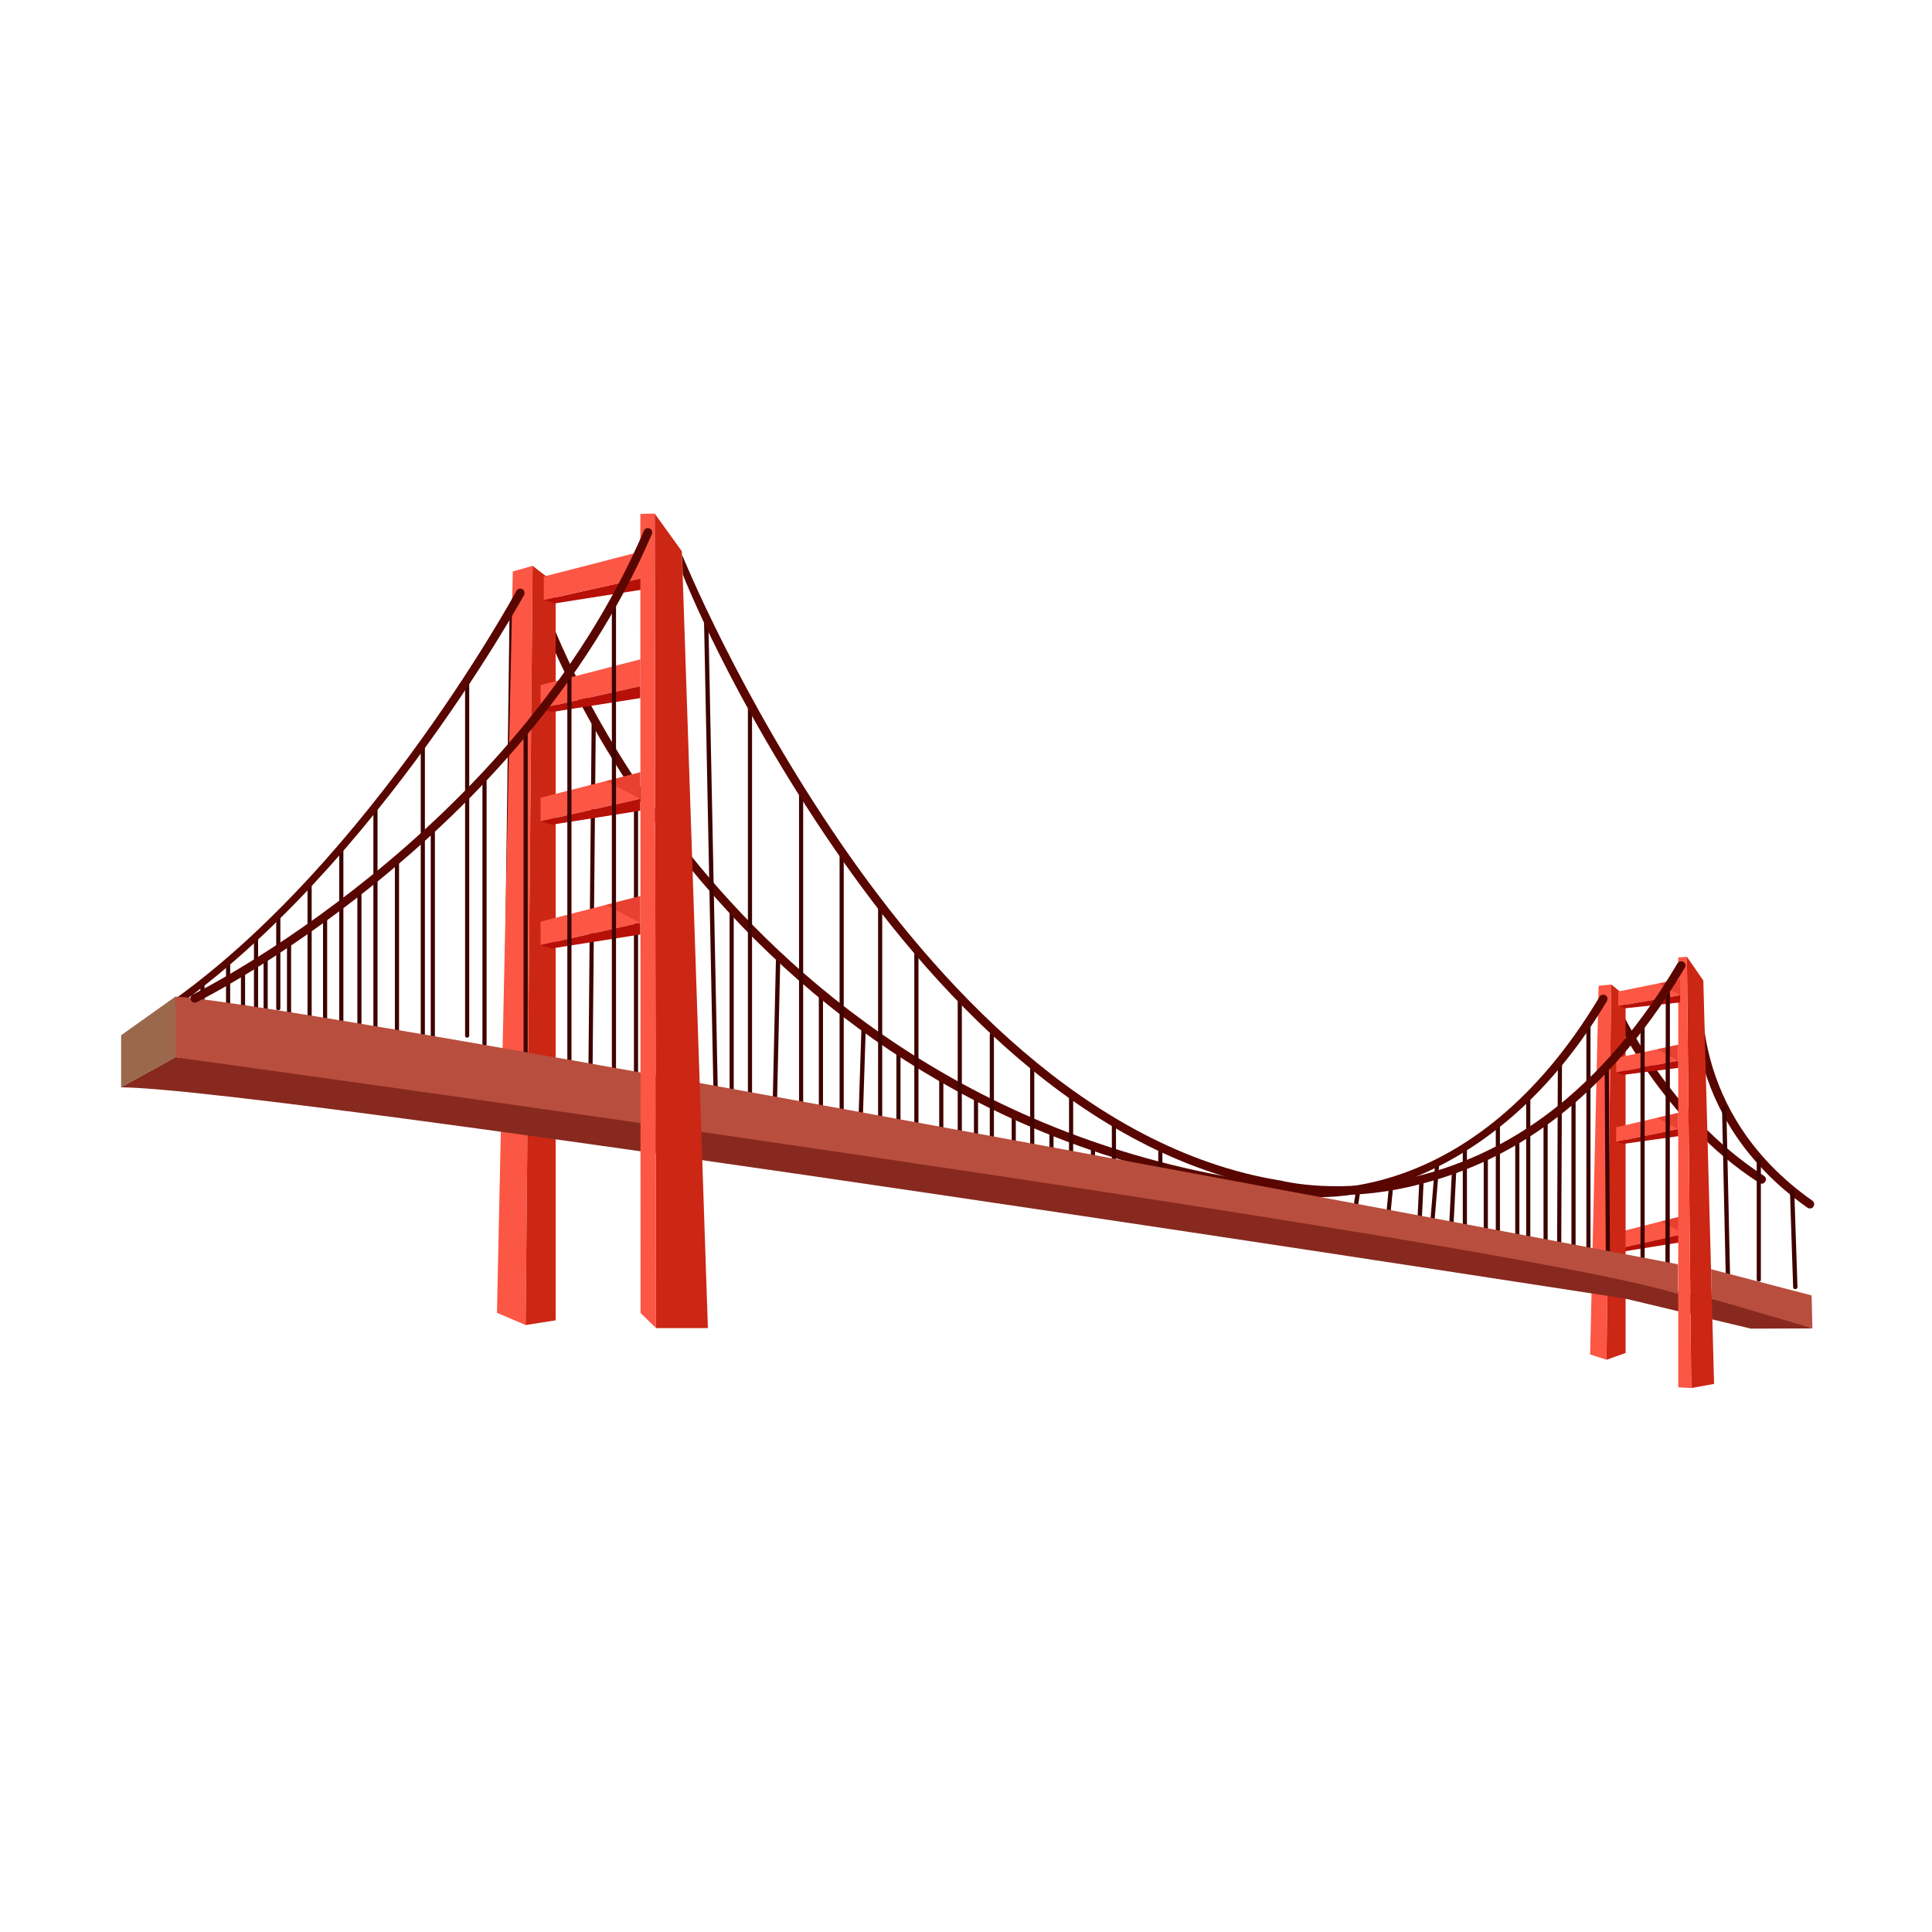 <?xml version="1.0" encoding="utf-8"?>
<!-- Generator: Adobe Illustrator 22.1.0, SVG Export Plug-In . SVG Version: 6.00 Build 0)  -->
<svg version="1.1" id="图层_1" xmlns="http://www.w3.org/2000/svg" xmlns:xlink="http://www.w3.org/1999/xlink" x="0px" y="0px"
	 viewBox="0 0 1024 1024" style="enable-background:new 0 0 1024 1024;" xml:space="preserve">
<style type="text/css">
	.st0{fill:#87291F;}
	.st1{fill:#3D0301;}
	.st2{opacity:0.3;}
	.st3{fill:#B71008;}
	.st4{fill:#FC5644;}
	.st5{fill:#590600;}
	.st6{fill:#CC2615;}
	.st7{fill:#B84E3D;}
	.st8{fill:#9B684C;}
</style>
<g>
	<path class="st0" d="M854.8,686.7l73.2,17.5l32.6-0.1c0,0-35.3-14-83.3-21.5L854.8,686.7z"/>
	<g>
		<path class="st1" d="M147.5,535.5c-0.6,0-1.1-0.4-1.1-1l0-49.2c0-0.5,0.5-1,1.1-1s1.1,0.4,1.1,1l0,49.2
			C148.6,535,148.1,535.5,147.5,535.5z"/>
	</g>
	<g>
		<path class="st1" d="M135.7,534.9c-0.6,0-1.1-0.4-1.1-0.9l0-37.7c0-0.5,0.5-0.9,1.1-0.9s1.1,0.4,1.1,0.9l0,37.7
			C136.9,534.5,136.4,534.9,135.7,534.9z"/>
	</g>
	<g>
		<path class="st1" d="M120.9,532.7c-0.6,0-1.1-0.4-1.1-0.8l0-22.3c0-0.4,0.5-0.8,1.1-0.8s1.1,0.4,1.1,0.8l0,22.3
			C122,532.3,121.5,532.7,120.9,532.7z"/>
	</g>
	<g>
		<path class="st1" d="M107.3,530.8c-0.6,0-1.1-0.2-1.1-0.5l0-9c0-0.3,0.5-0.5,1.1-0.5s1.1,0.2,1.1,0.5l0,9
			C108.4,530.5,107.9,530.8,107.3,530.8z"/>
	</g>
	<g>
		<path class="st1" d="M128.8,533.8c-0.6,0-1.1-0.5-1.1-1.1l0-17.9c0-0.6,0.5-1.1,1.1-1.1s1.1,0.5,1.1,1.1l0,17.9
			C130,533.3,129.5,533.8,128.8,533.8z"/>
	</g>
	<g>
		<path class="st1" d="M140.8,535.7c-0.6,0-1.1-0.5-1.1-1.1l0-27.1c0-0.6,0.5-1.1,1.1-1.1s1.1,0.5,1.1,1.1l0,27.1
			C142,535.2,141.4,535.7,140.8,535.7z"/>
	</g>
	<g>
		<path class="st1" d="M841.9,662.5L841.9,662.5c-0.6,0-1.1-0.5-1.1-1.1l0-120c0-0.6,0.5-1.1,1.1-1.1l0,0c0.6,0,1.1,0.5,1.1,1.1
			l0,120C843.1,662,842.6,662.5,841.9,662.5z"/>
	</g>
	<g>
		<path class="st1" d="M826.4,661.3C826.4,661.3,826.4,661.3,826.4,661.3c-0.6,0-1.1-0.5-1.1-1.1l0.4-97.8c0-0.6,0.5-1.1,1.1-1.1
			c0,0,0,0,0,0c0.6,0,1.1,0.5,1.1,1.1l-0.4,97.8C827.5,660.8,827,661.3,826.4,661.3z"/>
	</g>
	<g>
		<path class="st1" d="M810,657.6c-0.6,0-1.1-0.5-1.1-1.1l0-74c0-0.6,0.5-1.1,1.1-1.1s1.1,0.5,1.1,1.1l0,74
			C811.2,657.1,810.7,657.6,810,657.6z"/>
	</g>
	<g>
		<path class="st1" d="M793.9,655.1c-0.6,0-1.1-0.5-1.1-1.1l0-58c0-0.6,0.5-1.1,1.1-1.1s1.1,0.5,1.1,1.1l0,58
			C795,654.6,794.5,655.1,793.9,655.1z"/>
	</g>
	<g>
		<path class="st1" d="M776.4,651.8c-0.6,0-1.1-0.5-1.1-1.1l0-43.3c0-0.6,0.5-1.1,1.1-1.1s1.1,0.5,1.1,1.1l0,43.3
			C777.5,651.3,777,651.8,776.4,651.8z"/>
	</g>
	<g>
		<path class="st1" d="M759.2,648.5C759.2,648.5,759.1,648.5,759.2,648.5c-0.7-0.1-1.2-0.6-1.1-1.2l2.6-31.3c0.1-0.6,0.6-1,1.2-1
			c0.6,0,1.1,0.6,1,1.2l-2.6,31.3C760.3,648.1,759.8,648.5,759.2,648.5z"/>
	</g>
	<g>
		<path class="st1" d="M247.6,550c-0.6,0-1.1-0.5-1.1-1.1l0-189.4c0-0.6,0.5-1.1,1.1-1.1s1.1,0.5,1.1,1.1l0,189.4
			C248.7,549.5,248.2,550,247.6,550z"/>
	</g>
	<g>
		<path class="st1" d="M224.1,552.5c-0.6,0-1.1-0.5-1.1-1.1l0-158.4c0-0.6,0.5-1.1,1.1-1.1s1.1,0.5,1.1,1.1l0,158.4
			C225.2,552,224.7,552.5,224.1,552.5z"/>
	</g>
	<g>
		<path class="st1" d="M268.2,557.4C268.2,557.4,268.2,557.4,268.2,557.4c-0.6,0-1.1-0.5-1.1-1.1l3-233.9c0-0.6,0.5-1.1,1.1-1.1
			c0,0,0,0,0,0c0.6,0,1.1,0.5,1.1,1.2l-3,233.9C269.3,556.9,268.8,557.4,268.2,557.4z"/>
	</g>
	<g>
		<path class="st1" d="M199,545.3c-0.6,0-1.1-0.5-1.1-1.1l0-115.9c0-0.6,0.5-1.1,1.1-1.1s1.1,0.5,1.1,1.1l0,115.9
			C200.2,544.8,199.7,545.3,199,545.3z"/>
	</g>
	<g>
		<path class="st1" d="M180.9,543.8c-0.6,0-1.1-0.5-1.1-1.1l0-93c0-0.6,0.5-1.1,1.1-1.1s1.1,0.5,1.1,1.1l0,93
			C182,543.3,181.5,543.8,180.9,543.8z"/>
	</g>
	<g>
		<path class="st1" d="M164.1,539.1c-0.6,0-1.1-0.5-1.1-1l0-70.1c0-0.6,0.5-1,1.1-1s1.1,0.5,1.1,1l0,70.1
			C165.2,538.6,164.7,539.1,164.1,539.1z"/>
	</g>
	<g>
		<g>
			<path class="st1" d="M387.8,579c-0.6,0-1.1-0.5-1.1-1.1l0-95.9c0-0.6,0.5-1.1,1.1-1.1s1.1,0.5,1.1,1.1l0,95.9
				C388.9,578.5,388.4,579,387.8,579z"/>
		</g>
		<g>
			<path class="st1" d="M410.7,583.2C410.7,583.2,410.7,583.2,410.7,583.2c-0.7,0-1.1-0.5-1.1-1.2l1.7-75.4c0-0.6,0.6-1.1,1.2-1.1
				c0.6,0,1.1,0.5,1.1,1.2l-1.7,75.4C411.8,582.7,411.3,583.2,410.7,583.2z"/>
		</g>
		<g>
			<path class="st1" d="M435.1,587.7c-0.6,0-1.1-0.5-1.1-1.1l0-59.9c0-0.6,0.5-1.1,1.1-1.1c0.6,0,1.1,0.5,1.1,1.1l0,59.9
				C436.2,587.2,435.7,587.7,435.1,587.7z"/>
		</g>
		<g>
			<path class="st1" d="M456.2,591.6C456.2,591.6,456.2,591.6,456.2,591.6c-0.7,0-1.2-0.5-1.1-1.2l1.5-46.2c0-0.6,0.6-1.1,1.2-1.1
				c0.6,0,1.1,0.5,1.1,1.2l-1.5,46.2C457.3,591.1,456.8,591.6,456.2,591.6z"/>
		</g>
		<g>
			<path class="st1" d="M476.2,595.3c-0.6,0-1.1-0.5-1.1-1.1l0-37.1c0-0.6,0.5-1.1,1.1-1.1c0.6,0,1.1,0.5,1.1,1.1l0,37.1
				C477.4,594.8,476.8,595.3,476.2,595.3z"/>
		</g>
		<g>
			<path class="st1" d="M498.9,599c-0.6,0-1.1-0.5-1.1-1.1l0-26.8c0-0.6,0.5-1.1,1.1-1.1c0.6,0,1.1,0.5,1.1,1.1l0,26.8
				C500,598.4,499.5,599,498.9,599z"/>
		</g>
		<g>
			<path class="st1" d="M517.3,602.9c-0.6,0-1.1-0.5-1.1-1.1l0-20.6c0-0.6,0.5-1.1,1.1-1.1c0.6,0,1.1,0.5,1.1,1.1l0,20.6
				C518.5,602.4,517.9,602.9,517.3,602.9z"/>
		</g>
		<g>
			<path class="st1" d="M537.3,608c-0.6,0-1.1-0.5-1.1-1.1l0-16c0-0.6,0.5-1.1,1.1-1.1c0.6,0,1.1,0.5,1.1,1.1l0,16
				C538.4,607.5,537.9,608,537.3,608z"/>
		</g>
		<g>
			<path class="st1" d="M557.3,610.4c-0.6,0-1.1-0.5-1.1-1.1l0-9.8c0-0.6,0.5-1.1,1.1-1.1s1.1,0.5,1.1,1.1l0,9.8
				C558.5,609.9,558,610.4,557.3,610.4z"/>
		</g>
		<g>
			<path class="st1" d="M579.3,614.5c-0.6,0-1.1-0.5-1.1-1.1v-5.8c0-0.6,0.5-1.1,1.1-1.1s1.1,0.5,1.1,1.1v5.8
				C580.4,614,579.9,614.5,579.3,614.5z"/>
		</g>
	</g>
	<g>
		<path class="st1" d="M313,565.4C313,565.4,313,565.4,313,565.4c-0.6,0-1.1-0.5-1.1-1.1l1.7-183.1c0-0.6,0.5-1.1,1.1-1.1
			c0,0,0,0,0,0c0.6,0,1.1,0.5,1.1,1.1l-1.7,183.1C314.1,564.9,313.6,565.4,313,565.4z"/>
	</g>
	<g>
		<path class="st1" d="M337.1,569.7c-0.6,0-1.1-0.5-1.1-1.1l0-139c0-0.6,0.5-1.1,1.1-1.1c0.6,0,1.1,0.5,1.1,1.1l0,139
			C338.2,569.2,337.7,569.7,337.1,569.7z"/>
	</g>
	<g class="st2">
		<polygon class="st3" points="339.4,349.5 339.4,363.7 321.1,354.2 		"/>
	</g>
	<g class="st2">
		<polygon class="st3" points="341.1,292 341.1,306.2 322.8,296.7 		"/>
	</g>
	<g>
		<polygon class="st4" points="855.8,653.6 892.8,644.2 892.8,653.9 855.8,662.2 		"/>
	</g>
	<g>
		<polygon class="st3" points="855.8,662.2 892.8,653.9 892.8,658.1 860,663.4 		"/>
	</g>
	<g class="st2">
		<polygon class="st3" points="892.8,644.2 892.8,653.9 880.1,647.4 		"/>
	</g>
	<g>
		<polygon class="st4" points="842.8,717.9 847.3,522.5 854,521.8 851.5,720.7 		"/>
	</g>
	<g>
		<g>
			<path class="st5" d="M933.7,627.4c-0.4,0-0.8-0.1-1.2-0.4c-51.8-33.2-77.6-90-77.8-90.5c-0.5-1.1,0-2.5,1.1-3
				c1.2-0.5,2.5,0,3,1.1c0.2,0.6,25.5,56.1,76.1,88.6c1.1,0.7,1.4,2.1,0.7,3.1C935.2,627,934.5,627.4,933.7,627.4z"/>
		</g>
		<g>
			<path class="st5" d="M959.3,640.5c-0.5,0-0.9-0.1-1.3-0.4c-69.2-48.7-59.9-118.3-59.8-119c0.2-1.2,1.3-2.1,2.6-1.9
				c1.2,0.2,2.1,1.3,1.9,2.6c-0.1,0.7-8.9,67.6,57.9,114.6c1,0.7,1.3,2.1,0.5,3.2C960.8,640.2,960.1,640.5,959.3,640.5z"/>
		</g>
		<g>
			<polygon class="st6" points="896.4,735.7 894.1,507.1 902.8,519.7 908.5,733.5 			"/>
		</g>
		<g>
			<polygon class="st4" points="889.5,507.5 889.5,735.3 896.4,735.7 894.1,507.1 			"/>
		</g>
	</g>
	<g>
		<polygon class="st6" points="861.6,528 861.6,717.1 851.5,720.7 854,521.8 		"/>
	</g>
	<g>
		<polygon class="st4" points="856.6,560.8 889.5,553.7 889.5,562.2 856.6,568.4 		"/>
	</g>
	<g>
		<polygon class="st3" points="856.6,568.4 889.5,562.2 889.5,566 860.3,569.7 		"/>
	</g>
	<g class="st2">
		<polygon class="st3" points="889.5,553.7 889.5,562.2 878.2,556.1 		"/>
	</g>
	<g>
		<polygon class="st4" points="856.6,597.5 889.5,589.8 889.5,598.4 856.6,605.2 		"/>
	</g>
	<g>
		<polygon class="st3" points="856.6,605.2 889.5,598.4 889.5,602.2 860.3,606.3 		"/>
	</g>
	<g class="st2">
		<polygon class="st3" points="889.5,589.8 889.5,598.4 878.2,592.4 		"/>
	</g>
	<g>
		<polygon class="st4" points="857.7,525.5 890.5,518.9 890.5,527.5 857.7,533.2 		"/>
	</g>
	<g>
		<polygon class="st3" points="857.7,533.2 890.5,527.5 890.5,531.3 861.4,534.4 		"/>
	</g>
	<g class="st2">
		<polygon class="st3" points="890.5,518.9 890.5,527.5 879.2,521.2 		"/>
	</g>
	<g>
		<polygon class="st4" points="263.4,695.8 271.8,302.9 282.3,299.9 278.6,702.3 		"/>
	</g>
	<g>
		<path class="st5" d="M699.9,634.5c-5.7,0-9.1-0.5-9.5-0.6c-70.3-7.1-135.4-27.7-193.3-61.3c-46.4-26.9-88.3-62-124.6-104.5
			c-61.8-72.3-86.2-141.7-86.5-142.4c-0.4-1.2,0.2-2.5,1.4-2.9c1.2-0.4,2.5,0.2,2.9,1.4c0.2,0.7,24.4,69.5,85.7,141.1
			c56.5,66,157,148.1,314.9,164.1c1,0.2,88.9,12.9,156.9-101.1c0.6-1.1,2-1.4,3.1-0.8c1.1,0.6,1.4,2,0.8,3.1
			c-36.3,60.9-79.5,85.3-107.7,95.6C724.9,633.1,709.2,634.5,699.9,634.5z"/>
	</g>
	<g>
		<polygon class="st6" points="294.5,309.3 294.5,699.8 278.6,702.3 282.3,299.9 		"/>
	</g>
	<g>
		<path class="st0" d="M93,560.3c0,0,678.1,82.3,796.4,125.5l-26.7,2.7c0,0-718.1-111.7-798.6-112.2L93,560.3z"/>
	</g>
	<g>
		<polygon class="st3" points="288.2,318 341.1,306.2 341.1,312.4 294.1,319.8 		"/>
	</g>
	<g>
		<polygon class="st4" points="286.5,363.1 339.4,349.5 339.4,363.7 286.5,375.5 		"/>
	</g>
	<g>
		<polygon class="st4" points="288.2,305.6 341.1,292 341.1,306.2 288.2,318 		"/>
	</g>
	<g>
		<polygon class="st3" points="286.5,375.5 339.4,363.7 339.4,370 292.4,377.4 		"/>
	</g>
	<g>
		<polygon class="st4" points="286.5,422.8 339.4,409.3 339.4,423.4 286.5,435.3 		"/>
	</g>
	<g>
		<polygon class="st3" points="286.5,435.3 339.4,423.4 339.4,429.7 292.4,437.1 		"/>
	</g>
	<g class="st2">
		<polygon class="st3" points="339.4,409.3 339.4,423.4 321.1,414 		"/>
	</g>
	<g>
		<polygon class="st4" points="286.5,488.5 339.4,474.9 339.4,489.1 286.5,500.9 		"/>
	</g>
	<g>
		<polygon class="st3" points="286.5,500.9 339.4,489.1 339.4,495.3 292.4,502.7 		"/>
	</g>
	<g class="st2">
		<polygon class="st3" points="339.4,474.9 339.4,489.1 321.1,479.6 		"/>
	</g>
	<g>
		<path class="st5" d="M77.8,543.6c-0.8,0-1.5-0.4-1.9-1.1c-0.7-1.1-0.2-1.5,0.9-2.2c111.9-71.1,196.2-225.7,196.9-227.1
			c0.6-1.1,2-1.5,3.1-1c1.1,0.6,1.5,2,1,3.1C277,316.8,191.9,471.5,79,543.3C78.6,543.5,78.2,543.6,77.8,543.6z"/>
	</g>
	<g>
		<path class="st1" d="M153.2,537.6c-0.6,0-1.1-0.5-1.1-1.1l0-37.2c0-0.6,0.5-1.1,1.1-1.1s1.1,0.5,1.1,1.1l0,37.2
			C154.3,537.1,153.8,537.6,153.2,537.6z"/>
	</g>
	<g>
		<path class="st1" d="M172.3,540.8c-0.6,0-1.1-0.5-1.1-1.1l0-53.7c0-0.6,0.5-1.1,1.1-1.1s1.1,0.5,1.1,1.1l0,53.7
			C173.5,540.3,173,540.8,172.3,540.8z"/>
	</g>
	<g>
		<path class="st1" d="M190.5,543.3c-0.6,0-1.1-0.5-1.1-1.1l0-69.9c0-0.6,0.5-1.1,1.1-1.1s1.1,0.5,1.1,1.1l0,69.9
			C191.6,542.8,191.1,543.3,190.5,543.3z"/>
	</g>
	<g>
		<path class="st1" d="M210.4,547.2c-0.6,0-1.1-0.5-1.1-1.1l0-90.1c0-0.6,0.5-1.1,1.1-1.1s1.1,0.5,1.1,1.1l0,90.1
			C211.5,546.7,211,547.2,210.4,547.2z"/>
	</g>
	<g>
		<path class="st1" d="M229.4,550.5c-0.6,0-1.1-0.5-1.1-1.1l0-110.4c0-0.6,0.5-1.1,1.1-1.1s1.1,0.5,1.1,1.1l0,110.4
			C230.6,550,230.1,550.5,229.4,550.5z"/>
	</g>
	<g>
		<path class="st1" d="M256.8,554.7c-0.6,0-1.1-0.5-1.1-1.1l0-141.7c0-0.6,0.5-1.1,1.1-1.1c0.6,0,1.1,0.5,1.1,1.1l0,141.7
			C257.9,554.2,257.4,554.7,256.8,554.7z"/>
	</g>
	<g>
		<path class="st1" d="M278.6,559.2c-0.6,0-1.1-0.5-1.1-1.1l0-171c0-0.6,0.5-1.1,1.1-1.1c0.6,0,1.1,0.5,1.1,1.1l0,171
			C279.7,558.7,279.2,559.2,278.6,559.2z"/>
	</g>
	<g>
		<path class="st1" d="M301.8,563.4c-0.6,0-1.1-0.5-1.1-1.1l0-205.7c0-0.6,0.5-1.1,1.1-1.1c0.6,0,1.1,0.5,1.1,1.1l0,205.7
			C303,562.9,302.4,563.4,301.8,563.4z"/>
	</g>
	<g>
		<path class="st1" d="M325.4,567.6c-0.6,0-1.1-0.5-1.1-1.1l0-247.6c0-0.6,0.5-1.1,1.1-1.1c0.6,0,1.1,0.5,1.1,1.1l0,247.6
			C326.5,567.1,326,567.6,325.4,567.6z"/>
	</g>
	<g>
		<path class="st1" d="M379.2,577.4c-0.6,0-1.1-0.5-1.1-1.1l-5-249.8c0-0.6,0.5-1.1,1.1-1.2c0.6,0,1.1,0.5,1.2,1.1l5,249.8
			C380.4,576.9,379.9,577.4,379.2,577.4C379.2,577.4,379.2,577.4,379.2,577.4z"/>
	</g>
	<g>
		<path class="st1" d="M397.5,580.7c-0.6,0-1.1-0.5-1.1-1.1l0-207.5c0-0.6,0.5-1.1,1.1-1.1c0.6,0,1.1,0.5,1.1,1.1l0,207.5
			C398.6,580.2,398.1,580.7,397.5,580.7z"/>
	</g>
	<g>
		<path class="st1" d="M424.6,585.7c-0.6,0-1.1-0.5-1.1-1.1l0-165.8c0-0.6,0.5-1.1,1.1-1.1c0.6,0,1.1,0.5,1.1,1.1l0,165.8
			C425.8,585.2,425.3,585.7,424.6,585.7z"/>
	</g>
	<g>
		<path class="st1" d="M446.1,589.7c-0.6,0-1.1-0.5-1.1-1.1l0-137c0-0.6,0.5-1.1,1.1-1.1c0.6,0,1.1,0.5,1.1,1.1l0,137
			C447.3,589.2,446.8,589.7,446.1,589.7z"/>
	</g>
	<g>
		<path class="st1" d="M466.5,593.5c-0.6,0-1.1-0.5-1.1-1.1l0-112.9c0-0.6,0.5-1.1,1.1-1.1c0.6,0,1.1,0.5,1.1,1.1l0,112.9
			C467.7,593,467.2,593.5,466.5,593.5z"/>
	</g>
	<g>
		<path class="st1" d="M485.7,597c-0.6,0-1.1-0.5-1.1-1.1l0-92.7c0-0.6,0.5-1.1,1.1-1.1c0.6,0,1.1,0.5,1.1,1.1l0,92.7
			C486.8,596.5,486.3,597,485.7,597z"/>
	</g>
	<g>
		<path class="st1" d="M508.7,600.7c-0.6,0-1.1-0.5-1.1-1.1l0-70.9c0-0.6,0.5-1.1,1.1-1.1c0.6,0,1.1,0.5,1.1,1.1l0,70.9
			C509.8,600.2,509.3,600.7,508.7,600.7z"/>
	</g>
	<g>
		<path class="st1" d="M525.7,604.5c-0.6,0-1.1-0.5-1.1-1.1l0-55c0-0.6,0.5-1.1,1.1-1.1s1.1,0.5,1.1,1.1l0,55
			C526.9,604,526.4,604.5,525.7,604.5z"/>
	</g>
	<g>
		<path class="st1" d="M547.1,608.5c-0.6,0-1.1-0.5-1.1-1.1l0-42.9c0-0.6,0.5-1.1,1.1-1.1s1.1,0.5,1.1,1.1l0,42.9
			C548.2,608,547.7,608.5,547.1,608.5z"/>
	</g>
	<g>
		<path class="st1" d="M567.7,612.3c-0.6,0-1.1-0.5-1.1-1.1l0-31c0-0.6,0.5-1.1,1.1-1.1s1.1,0.5,1.1,1.1l0,31
			C568.8,611.8,568.3,612.3,567.7,612.3z"/>
	</g>
	<g>
		<path class="st1" d="M590.4,616.6c-0.6,0-1.1-0.5-1.1-1.1l0-20.5c0-0.6,0.5-1.1,1.1-1.1c0.6,0,1.1,0.5,1.1,1.1l0,20.5
			C591.5,616.1,591,616.6,590.4,616.6z"/>
	</g>
	<g>
		<path class="st1" d="M615,620.3c-0.6,0-1.1-0.5-1.1-1.1v-11.1c0-0.6,0.5-1.1,1.1-1.1c0.6,0,1.1,0.5,1.1,1.1v11.1
			C616.1,619.8,615.6,620.3,615,620.3z"/>
	</g>
	<g>
		<path class="st1" d="M883.8,671.1C883.8,671.1,883.8,671.1,883.8,671.1c-0.6,0-1.1-0.5-1.1-1.1l0.2-146.5c0-0.6,0.5-1.1,1.1-1.1
			c0,0,0,0,0,0c0.6,0,1.1,0.5,1.1,1.1L885,669.9C885,670.6,884.5,671.1,883.8,671.1z"/>
	</g>
	<g>
		<path class="st1" d="M870.6,668.3c-0.6,0-1.1-0.5-1.1-1.1l0-124.8c0-0.6,0.5-1.1,1.1-1.1c0.6,0,1.1,0.5,1.1,1.1l0,124.8
			C871.7,667.8,871.2,668.3,870.6,668.3z"/>
	</g>
	<g>
		<path class="st1" d="M852.2,664.8c-0.6,0-1.1-0.5-1.1-1.1l-0.6-98.9c0-0.6,0.5-1.1,1.1-1.1c0,0,0,0,0,0c0.6,0,1.1,0.5,1.1,1.1
			l0.6,98.9C853.3,664.3,852.8,664.8,852.2,664.8C852.2,664.8,852.2,664.8,852.2,664.8z"/>
	</g>
	<g>
		<path class="st1" d="M834,662.8c-0.6,0-1.1-0.5-1.1-1.1l0-79.9c0-0.6,0.5-1.1,1.1-1.1c0.6,0,1.1,0.5,1.1,1.1l0,79.9
			C835.2,662.3,834.6,662.8,834,662.8z"/>
	</g>
	<g>
		<path class="st1" d="M915.8,678.3c-0.6,0-1.1-0.5-1.1-1.1l-2-90.2c0-0.6,0.5-1.1,1.1-1.2c0.7,0,1.1,0.5,1.2,1.1l2,90.2
			C917,677.8,916.5,678.3,915.8,678.3C915.9,678.3,915.8,678.3,915.8,678.3z"/>
	</g>
	<g>
		<path class="st1" d="M819.2,660c-0.6,0-1.1-0.5-1.1-1.1l0-65.3c0-0.6,0.5-1.1,1.1-1.1c0.6,0,1.1,0.5,1.1,1.1l0,65.3
			C820.4,659.5,819.9,660,819.2,660z"/>
	</g>
	<g>
		<path class="st1" d="M804.2,657.1c-0.6,0-1.1-0.5-1.1-1.1l0-52.3c0-0.6,0.5-1.1,1.1-1.1c0.6,0,1.1,0.5,1.1,1.1l0,52.3
			C805.3,656.6,804.8,657.1,804.2,657.1z"/>
	</g>
	<g>
		<path class="st1" d="M787.5,653.4c-0.6,0-1.1-0.5-1.1-1.1l0-38.4c0-0.6,0.5-1.1,1.1-1.1s1.1,0.5,1.1,1.1l0,38.4
			C788.6,652.9,788.1,653.4,787.5,653.4z"/>
	</g>
	<g>
		<path class="st1" d="M769.2,650.4C769.2,650.4,769.2,650.4,769.2,650.4c-0.7,0-1.2-0.6-1.1-1.2l1.5-29.5c0-0.6,0.6-1.1,1.2-1.1
			c0.6,0,1.1,0.6,1.1,1.2l-1.5,29.5C770.3,650,769.8,650.4,769.2,650.4z"/>
	</g>
	<g>
		<path class="st1" d="M752.4,647.2C752.4,647.2,752.4,647.2,752.4,647.2c-0.7,0-1.2-0.6-1.1-1.2l1-20.8c0-0.6,0.5-1.1,1.2-1.1
			c0.6,0,1.1,0.6,1.1,1.2l-1,20.8C753.5,646.7,753,647.2,752.4,647.2z"/>
	</g>
	<g>
		<path class="st1" d="M735.9,644.1c0,0-0.1,0-0.1,0c-0.6-0.1-1.1-0.6-1-1.2l1.4-14.3c0.1-0.6,0.6-1,1.2-1c0.6,0.1,1.1,0.6,1,1.2
			l-1.4,14.3C737,643.6,736.5,644.1,735.9,644.1z"/>
	</g>
	<g>
		<path class="st1" d="M718.6,640.8c-0.1,0-0.1,0-0.2,0c-0.6-0.1-1-0.7-1-1.3l1.2-8c0.1-0.6,0.7-1,1.3-1c0.6,0.1,1,0.7,1,1.3l-1.2,8
			C719.6,640.4,719.1,640.8,718.6,640.8z"/>
	</g>
	<g>
		<path class="st1" d="M932.2,679.3c-0.6,0-1.1-0.5-1.1-1.1l0-64.1c0-0.6,0.5-1.1,1.1-1.1s1.1,0.5,1.1,1.1l0,64.1
			C933.4,678.8,932.9,679.3,932.2,679.3z"/>
	</g>
	<g>
		<path class="st1" d="M951.5,683.3c-0.6,0-1.1-0.5-1.1-1.1l-1.7-51.1c0-0.6,0.5-1.2,1.1-1.2c0.7,0,1.2,0.5,1.2,1.1l1.7,51.1
			C952.7,682.7,952.2,683.3,951.5,683.3C951.5,683.3,951.5,683.3,951.5,683.3z"/>
	</g>
	<g>
		<path class="st7" d="M93,528.2l0,32.2c0,0,711.4,97.9,796.4,125.5l0-15.8C889.5,670,161.3,532.1,93,528.2z"/>
	</g>
	<g>
		<polygon class="st6" points="347.7,703.9 347,272.2 361.4,292.2 375.2,703.9 		"/>
	</g>
	<g>
		<polygon class="st4" points="339.4,272.4 339.5,695.9 347.7,703.9 347,272.2 		"/>
	</g>
	<g>
		<path class="st5" d="M103.2,531.4c-0.8,0-1.7-0.5-2-1.3c-0.6-1.1-0.1-2.5,1-3c1.7-0.8,169.8-84.4,239.1-245.8
			c0.5-1.2,1.8-1.7,3-1.2c1.2,0.5,1.7,1.8,1.2,3c-70.1,163-239.6,247.2-241.3,248.1C103.8,531.3,103.5,531.4,103.2,531.4z"/>
	</g>
	<polygon class="st7" points="906.9,672.7 960.2,686.6 960.6,704 907.3,688.4 	"/>
	<g>
		<g>
			<path class="st5" d="M708.6,633.4c-17.9,0-29.3-2.8-30.8-3.2c-104.2-17-185.9-107.8-236-181c-54.3-79.2-79.6-143.9-79.9-144.7
				l-0.4-10.5c0.3,0.8,30,74,84,152.7c49.7,72.5,130.4,162.3,233.1,179l0.2,0c0.3,0.1,31.5,8.2,73.2-2.5
				c38.1-9.8,91.2-35,137.1-112.6c0.6-1.1,2-1.4,3.1-0.8l0,0c1.1,0.6,1.5,2,0.8,3.1c-46.8,79-101.1,104.8-140.2,114.7
				C735.9,632.1,720.7,633.4,708.6,633.4z"/>
		</g>
	</g>
	<g>
		<polygon class="st8" points="93,528.2 93,560.3 64.2,576.3 64.2,548.7 		"/>
	</g>
</g>
</svg>

